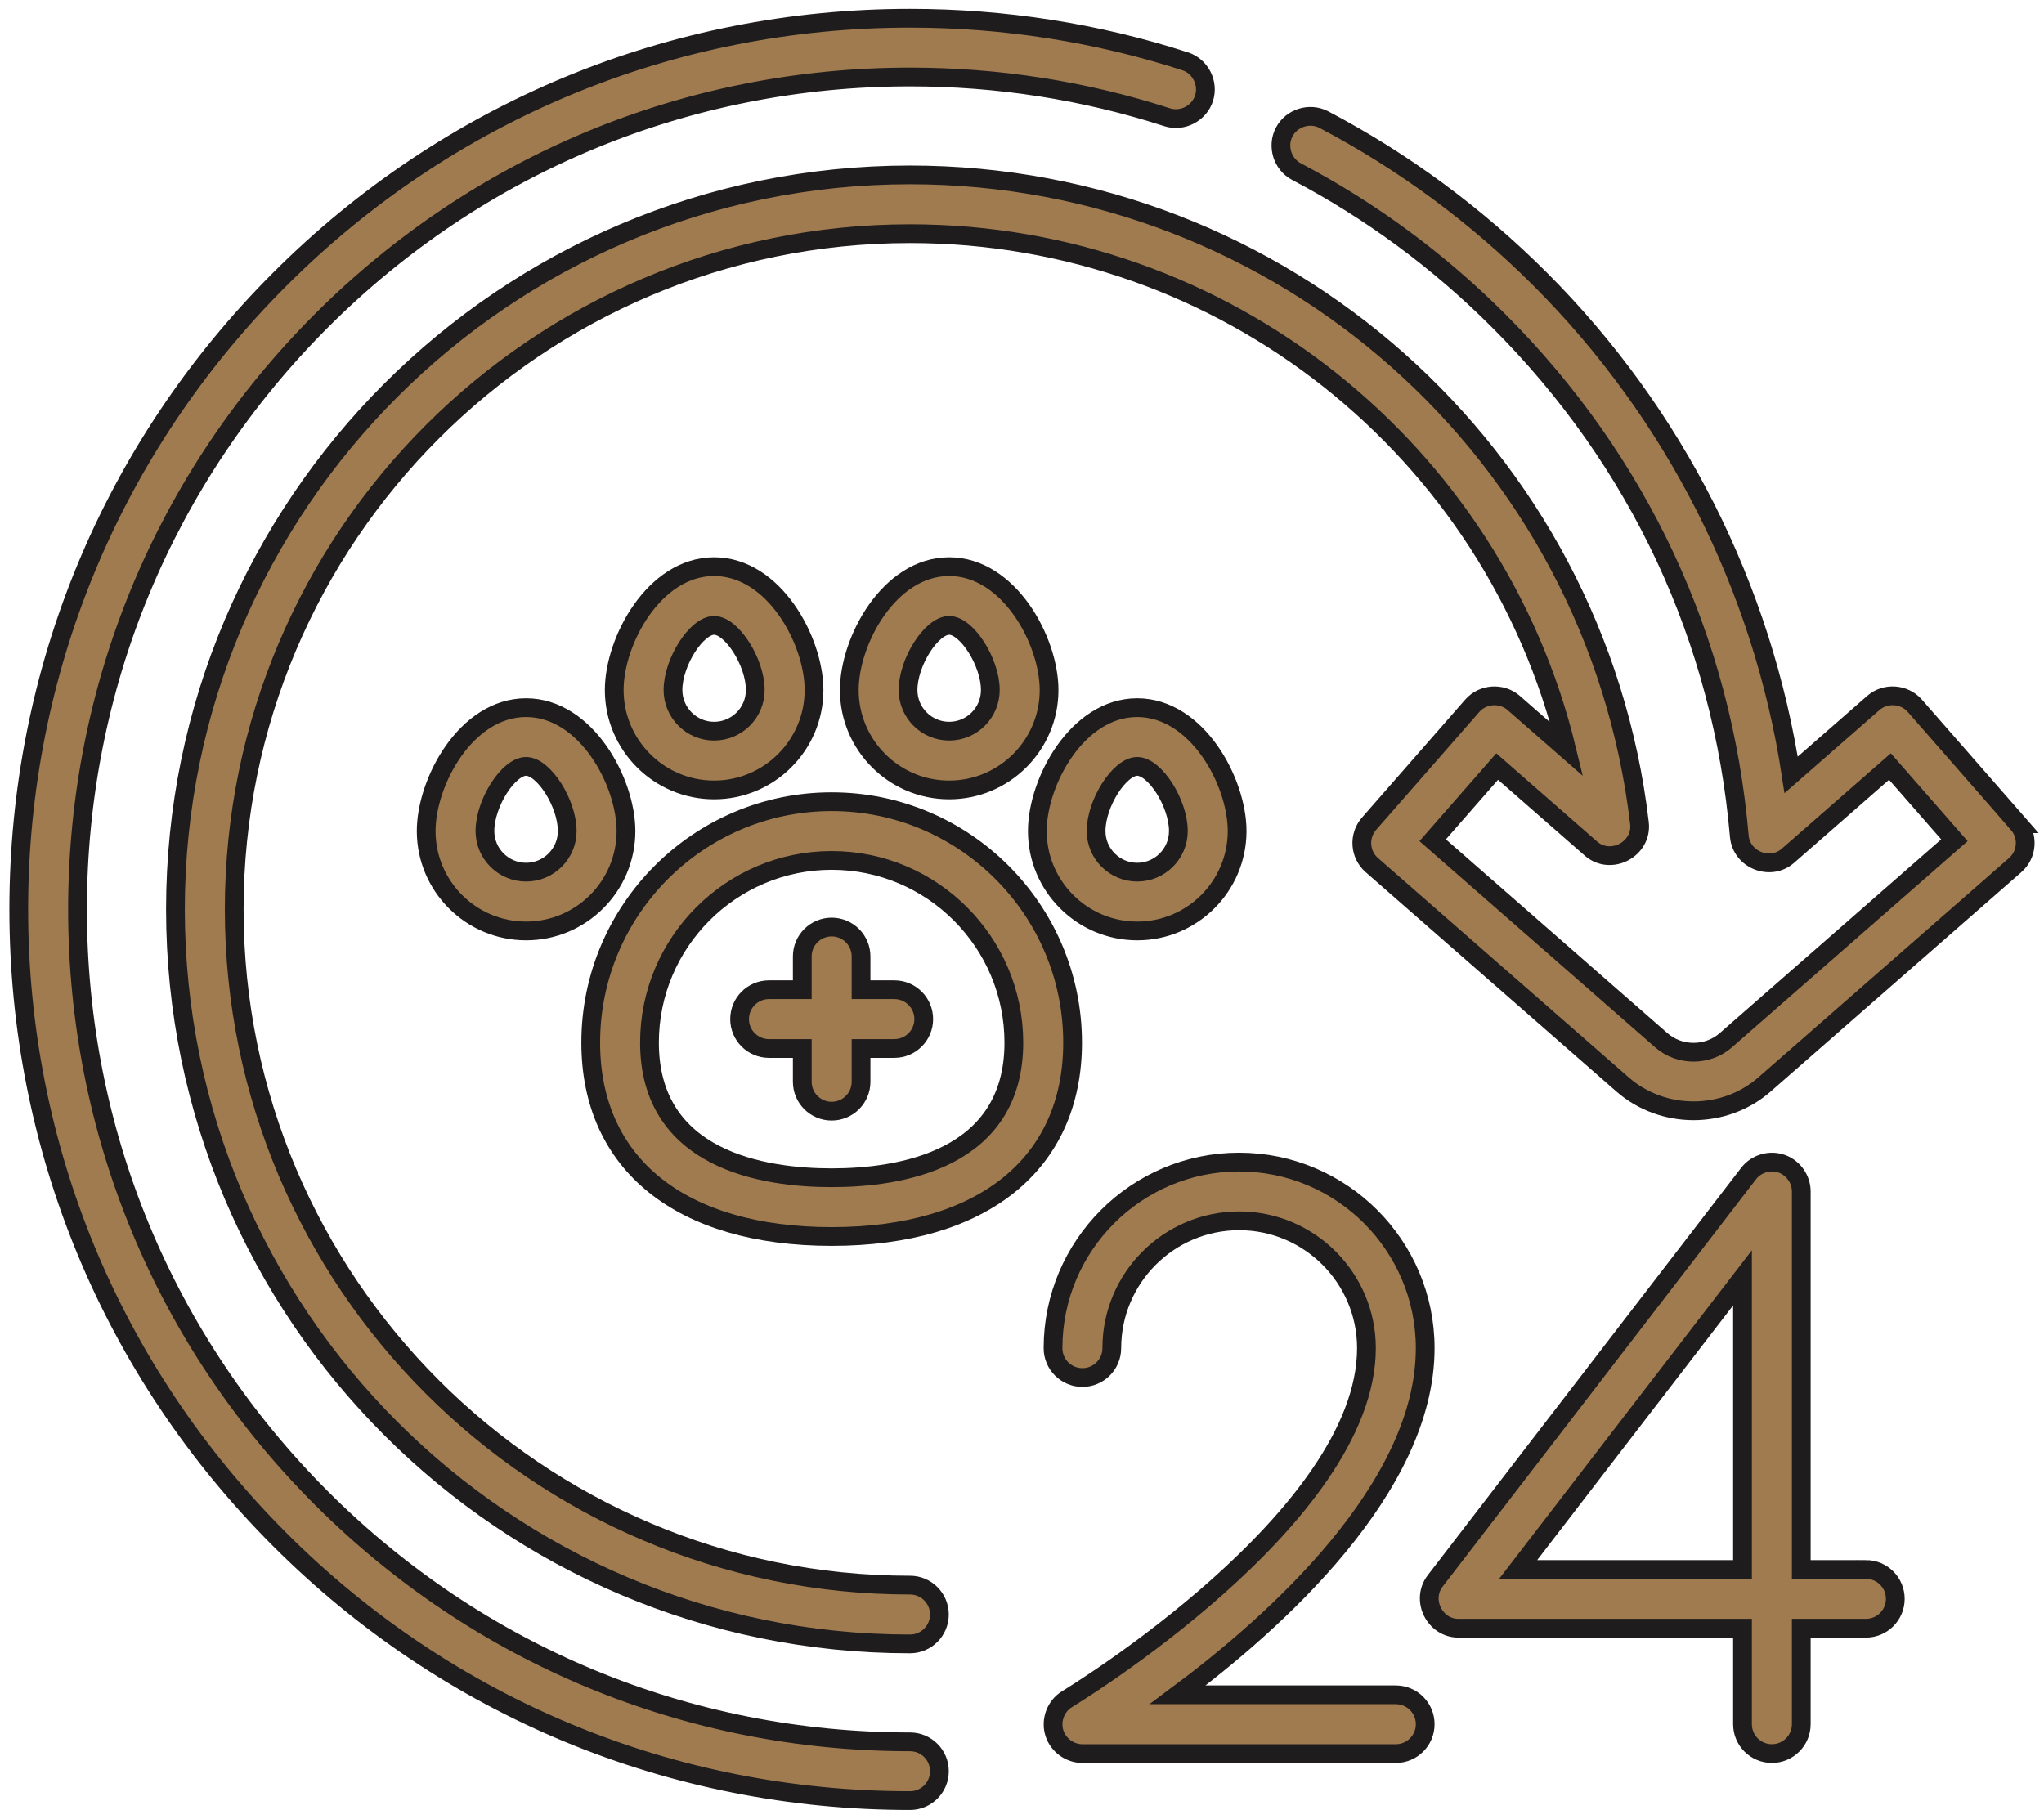 <svg width="109" height="97" fill="none" xmlns="http://www.w3.org/2000/svg">
  <path d="M44.35 42.755c-7.085 0-12.848 5.764-12.848 12.848 0 6.475 4.803 10.341 12.848 10.341 8.045 0 12.848-3.866 12.848-10.341 0-7.085-5.764-12.848-12.848-12.848Zm0 20.056c-3.628 0-9.715-.936-9.715-7.208 0-5.357 4.358-9.715 9.715-9.715 5.356 0 9.715 4.358 9.715 9.715 0 6.271-6.087 7.208-9.715 7.208Zm-6.268-32.591c-3.203 0-5.327 3.961-5.327 6.581 0 2.937 2.39 5.327 5.327 5.327s5.327-2.39 5.327-5.327c0-2.62-2.125-6.581-5.327-6.581Zm0 8.774c-1.21 0-2.194-.984-2.194-2.194 0-1.482 1.251-3.447 2.194-3.447.943 0 2.194 1.965 2.194 3.447 0 1.21-.984 2.194-2.194 2.194Zm12.535-8.774c-3.203 0-5.327 3.961-5.327 6.581 0 2.937 2.39 5.327 5.327 5.327s5.327-2.39 5.327-5.327c0-2.62-2.125-6.581-5.327-6.581Zm0 8.774c-1.21 0-2.194-.984-2.194-2.194 0-1.482 1.25-3.447 2.194-3.447.943 0 2.194 1.965 2.194 3.447 0 1.21-.984 2.194-2.194 2.194Zm10.028-1.254c-3.203 0-5.327 3.961-5.327 6.581 0 2.938 2.39 5.327 5.327 5.327s5.327-2.39 5.327-5.327c0-2.62-2.125-6.581-5.327-6.581Zm0 8.774c-1.21 0-2.194-.984-2.194-2.194 0-1.482 1.251-3.447 2.194-3.447.943 0 2.194 1.965 2.194 3.447 0 1.21-.984 2.194-2.194 2.194Zm-32.591-8.774c-3.203 0-5.327 3.961-5.327 6.581 0 2.938 2.39 5.327 5.327 5.327s5.327-2.39 5.327-5.327c0-2.62-2.125-6.581-5.327-6.581Zm0 8.774c-1.21 0-2.194-.984-2.194-2.194 0-1.482 1.25-3.447 2.194-3.447.943 0 2.194 1.965 2.194 3.447 0 1.21-.984 2.194-2.194 2.194Z" fill="#A07B50"/>
  <path d="M47.693 52.783h-1.776v-1.776c0-.866-.702-1.567-1.567-1.567s-1.567.701-1.567 1.567v1.776h-1.776c-.865 0-1.567.701-1.567 1.567 0 .866.702 1.567 1.567 1.567h1.776v1.776c0 .866.702 1.567 1.567 1.567s1.567-.701 1.567-1.567v-1.776h1.776c.865 0 1.567-.701 1.567-1.567s-.702-1.567-1.567-1.567Z" fill="#A07B50"/>
  <path d="M63.197 3.268C58.482 1.744 53.547.972 48.528.972c-12.695 0-24.631 4.944-33.608 13.921C5.944 23.869 1 35.805 1 48.5s4.944 24.631 13.921 33.608c8.977 8.977 20.912 13.921 33.608 13.921.865 0 1.567-.701 1.567-1.567 0-.866-.702-1.567-1.567-1.567-11.858 0-23.007-4.618-31.392-13.003C8.752 71.507 4.134 60.358 4.134 48.5S8.752 25.494 17.137 17.108C25.522 8.723 36.67 4.106 48.528 4.106c4.691 0 9.302.721 13.705 2.144.812.264 1.71-.197 1.973-1.009.263-.813-.197-1.711-1.009-1.973Z" fill="#A07B50"/>
  <path d="m107.612 43.927-5.502-6.289c-.562-.642-1.569-.71-2.211-.148l-4.383 3.835c-1.512-9.957-6.197-19.25-13.38-26.433-3.424-3.424-7.305-6.287-11.537-8.511-.756-.398-1.719-.098-2.116.658-.397.756-.098 1.719.658 2.116 3.952 2.077 7.579 4.753 10.779 7.953 7.486 7.486 11.923 16.991 12.832 27.488.108 1.252 1.645 1.874 2.593 1.044l5.439-4.759 3.439 3.93-12.192 10.668c-.972.851-2.467.851-3.439 0L76.4 44.811l3.439-3.93 5 4.375c1.057.925 2.752.031 2.588-1.362C85.108 24.188 68.385 9.328 48.528 9.328c-21.599 0-39.172 17.572-39.172 39.172S26.929 87.671 48.528 87.671c.865 0 1.567-.701 1.567-1.567 0-.866-.702-1.567-1.567-1.567-19.871 0-36.038-16.166-36.038-36.038S28.657 12.462 48.528 12.462c16.792 0 31.148 11.551 35.016 27.497l-2.821-2.468c-.642-.562-1.649-.494-2.211.148l-5.503 6.289c-.57.651-.504 1.641.147 2.211L86.528 57.837c2.139 1.871 5.428 1.871 7.566 0l13.37-11.699c.651-.57.717-1.56.147-2.211Z" fill="#A07B50"/>
  <path d="M74.433 90.387H62.803c5.181-3.855 13.198-11.026 13.198-18.489 0-5.472-4.452-9.923-9.924-9.923-5.472 0-9.923 4.452-9.923 9.923 0 .866.702 1.567 1.567 1.567s1.567-.701 1.567-1.567c0-3.744 3.046-6.79 6.79-6.79 3.744 0 6.79 3.046 6.79 6.79 0 9.022-15.793 18.616-15.953 18.712-.615.369-.904 1.134-.687 1.818.204.643.819 1.093 1.493 1.093h16.713c.865 0 1.567-.701 1.567-1.567.001-.865-.701-1.567-1.567-1.567Zm25.07-6.685h-3.447V63.542c0-.642-.407-1.234-1.007-1.464-.639-.245-1.385-.035-1.802.508l-16.713 21.727c-.778 1.011-.031 2.522 1.242 2.522h15.146v5.118c0 .866.702 1.567 1.567 1.567s1.567-.701 1.567-1.567v-5.118h3.447c.866 0 1.567-.701 1.567-1.567s-.701-1.567-1.567-1.567Zm-6.581 0H80.958l11.964-15.553v15.553Z" fill="#A07B50"/>
  <path d="M44.35 42.755c-7.085 0-12.848 5.764-12.848 12.848 0 6.475 4.803 10.341 12.848 10.341 8.045 0 12.848-3.866 12.848-10.341 0-7.085-5.764-12.848-12.848-12.848Zm0 20.056c-3.628 0-9.715-.936-9.715-7.208 0-5.357 4.358-9.715 9.715-9.715 5.356 0 9.715 4.358 9.715 9.715 0 6.271-6.087 7.208-9.715 7.208Zm-6.268-32.591c-3.203 0-5.327 3.961-5.327 6.581 0 2.937 2.39 5.327 5.327 5.327s5.327-2.39 5.327-5.327c0-2.62-2.125-6.581-5.327-6.581Zm0 8.774c-1.21 0-2.194-.984-2.194-2.194 0-1.482 1.251-3.447 2.194-3.447.943 0 2.194 1.965 2.194 3.447 0 1.21-.984 2.194-2.194 2.194Zm12.535-8.774c-3.203 0-5.327 3.961-5.327 6.581 0 2.937 2.39 5.327 5.327 5.327s5.327-2.39 5.327-5.327c0-2.62-2.125-6.581-5.327-6.581Zm0 8.774c-1.21 0-2.194-.984-2.194-2.194 0-1.482 1.25-3.447 2.194-3.447.943 0 2.194 1.965 2.194 3.447 0 1.21-.984 2.194-2.194 2.194Zm10.028-1.254c-3.203 0-5.327 3.961-5.327 6.581 0 2.938 2.39 5.327 5.327 5.327s5.327-2.39 5.327-5.327c0-2.62-2.125-6.581-5.327-6.581Zm0 8.774c-1.21 0-2.194-.984-2.194-2.194 0-1.482 1.251-3.447 2.194-3.447.943 0 2.194 1.965 2.194 3.447 0 1.21-.984 2.194-2.194 2.194Zm-32.591-8.774c-3.203 0-5.327 3.961-5.327 6.581 0 2.938 2.39 5.327 5.327 5.327s5.327-2.39 5.327-5.327c0-2.62-2.125-6.581-5.327-6.581Zm0 8.774c-1.21 0-2.194-.984-2.194-2.194 0-1.482 1.25-3.447 2.194-3.447.943 0 2.194 1.965 2.194 3.447 0 1.21-.984 2.194-2.194 2.194Z" stroke="#1F1C1D"/>
  <path d="M47.693 52.783h-1.776v-1.776c0-.866-.702-1.567-1.567-1.567s-1.567.701-1.567 1.567v1.776h-1.776c-.865 0-1.567.701-1.567 1.567 0 .866.702 1.567 1.567 1.567h1.776v1.776c0 .866.702 1.567 1.567 1.567s1.567-.701 1.567-1.567v-1.776h1.776c.865 0 1.567-.701 1.567-1.567s-.702-1.567-1.567-1.567Z" stroke="#1F1C1D"/>
  <path d="M63.197 3.268C58.482 1.744 53.547.972 48.528.972c-12.695 0-24.631 4.944-33.608 13.921C5.944 23.869 1 35.805 1 48.5s4.944 24.631 13.921 33.608c8.977 8.977 20.912 13.921 33.608 13.921.865 0 1.567-.701 1.567-1.567 0-.866-.702-1.567-1.567-1.567-11.858 0-23.007-4.618-31.392-13.003C8.752 71.507 4.134 60.358 4.134 48.5S8.752 25.494 17.137 17.108C25.522 8.723 36.67 4.106 48.528 4.106c4.691 0 9.302.721 13.705 2.144.812.264 1.71-.197 1.973-1.009.263-.813-.197-1.711-1.009-1.973Z" stroke="#1F1C1D"/>
  <path d="m107.612 43.927-5.502-6.289c-.562-.642-1.569-.71-2.211-.148l-4.383 3.835c-1.512-9.957-6.197-19.25-13.38-26.433-3.424-3.424-7.305-6.287-11.537-8.511-.756-.398-1.719-.098-2.116.658-.397.756-.098 1.719.658 2.116 3.952 2.077 7.579 4.753 10.779 7.953 7.486 7.486 11.923 16.991 12.832 27.488.108 1.252 1.645 1.874 2.593 1.044l5.439-4.759 3.439 3.93-12.192 10.668c-.972.851-2.467.851-3.439 0L76.4 44.811l3.439-3.93 5 4.375c1.057.925 2.752.031 2.588-1.362C85.108 24.188 68.385 9.328 48.528 9.328c-21.599 0-39.172 17.572-39.172 39.172S26.929 87.671 48.528 87.671c.865 0 1.567-.701 1.567-1.567 0-.866-.702-1.567-1.567-1.567-19.871 0-36.038-16.166-36.038-36.038S28.657 12.462 48.528 12.462c16.792 0 31.148 11.551 35.016 27.497l-2.821-2.468c-.642-.562-1.649-.494-2.211.148l-5.503 6.289c-.57.651-.504 1.641.147 2.211L86.528 57.837c2.139 1.871 5.428 1.871 7.566 0l13.37-11.699c.651-.57.717-1.56.147-2.211Z" stroke="#1F1C1D"/>
  <path d="M74.433 90.387H62.803c5.181-3.855 13.198-11.026 13.198-18.489 0-5.472-4.452-9.923-9.924-9.923-5.472 0-9.923 4.452-9.923 9.923 0 .866.702 1.567 1.567 1.567s1.567-.701 1.567-1.567c0-3.744 3.046-6.79 6.79-6.79 3.744 0 6.79 3.046 6.79 6.79 0 9.022-15.793 18.616-15.953 18.712-.615.369-.904 1.134-.687 1.818.204.643.819 1.093 1.493 1.093h16.713c.865 0 1.567-.701 1.567-1.567.001-.865-.701-1.567-1.567-1.567Zm25.07-6.685h-3.447V63.542c0-.642-.407-1.234-1.007-1.464-.639-.245-1.385-.035-1.802.508l-16.713 21.727c-.778 1.011-.031 2.522 1.242 2.522h15.146v5.118c0 .866.702 1.567 1.567 1.567s1.567-.701 1.567-1.567v-5.118h3.447c.866 0 1.567-.701 1.567-1.567s-.701-1.567-1.567-1.567Zm-6.581 0H80.958l11.964-15.553v15.553Z" stroke="#1F1C1D"/>
</svg>
